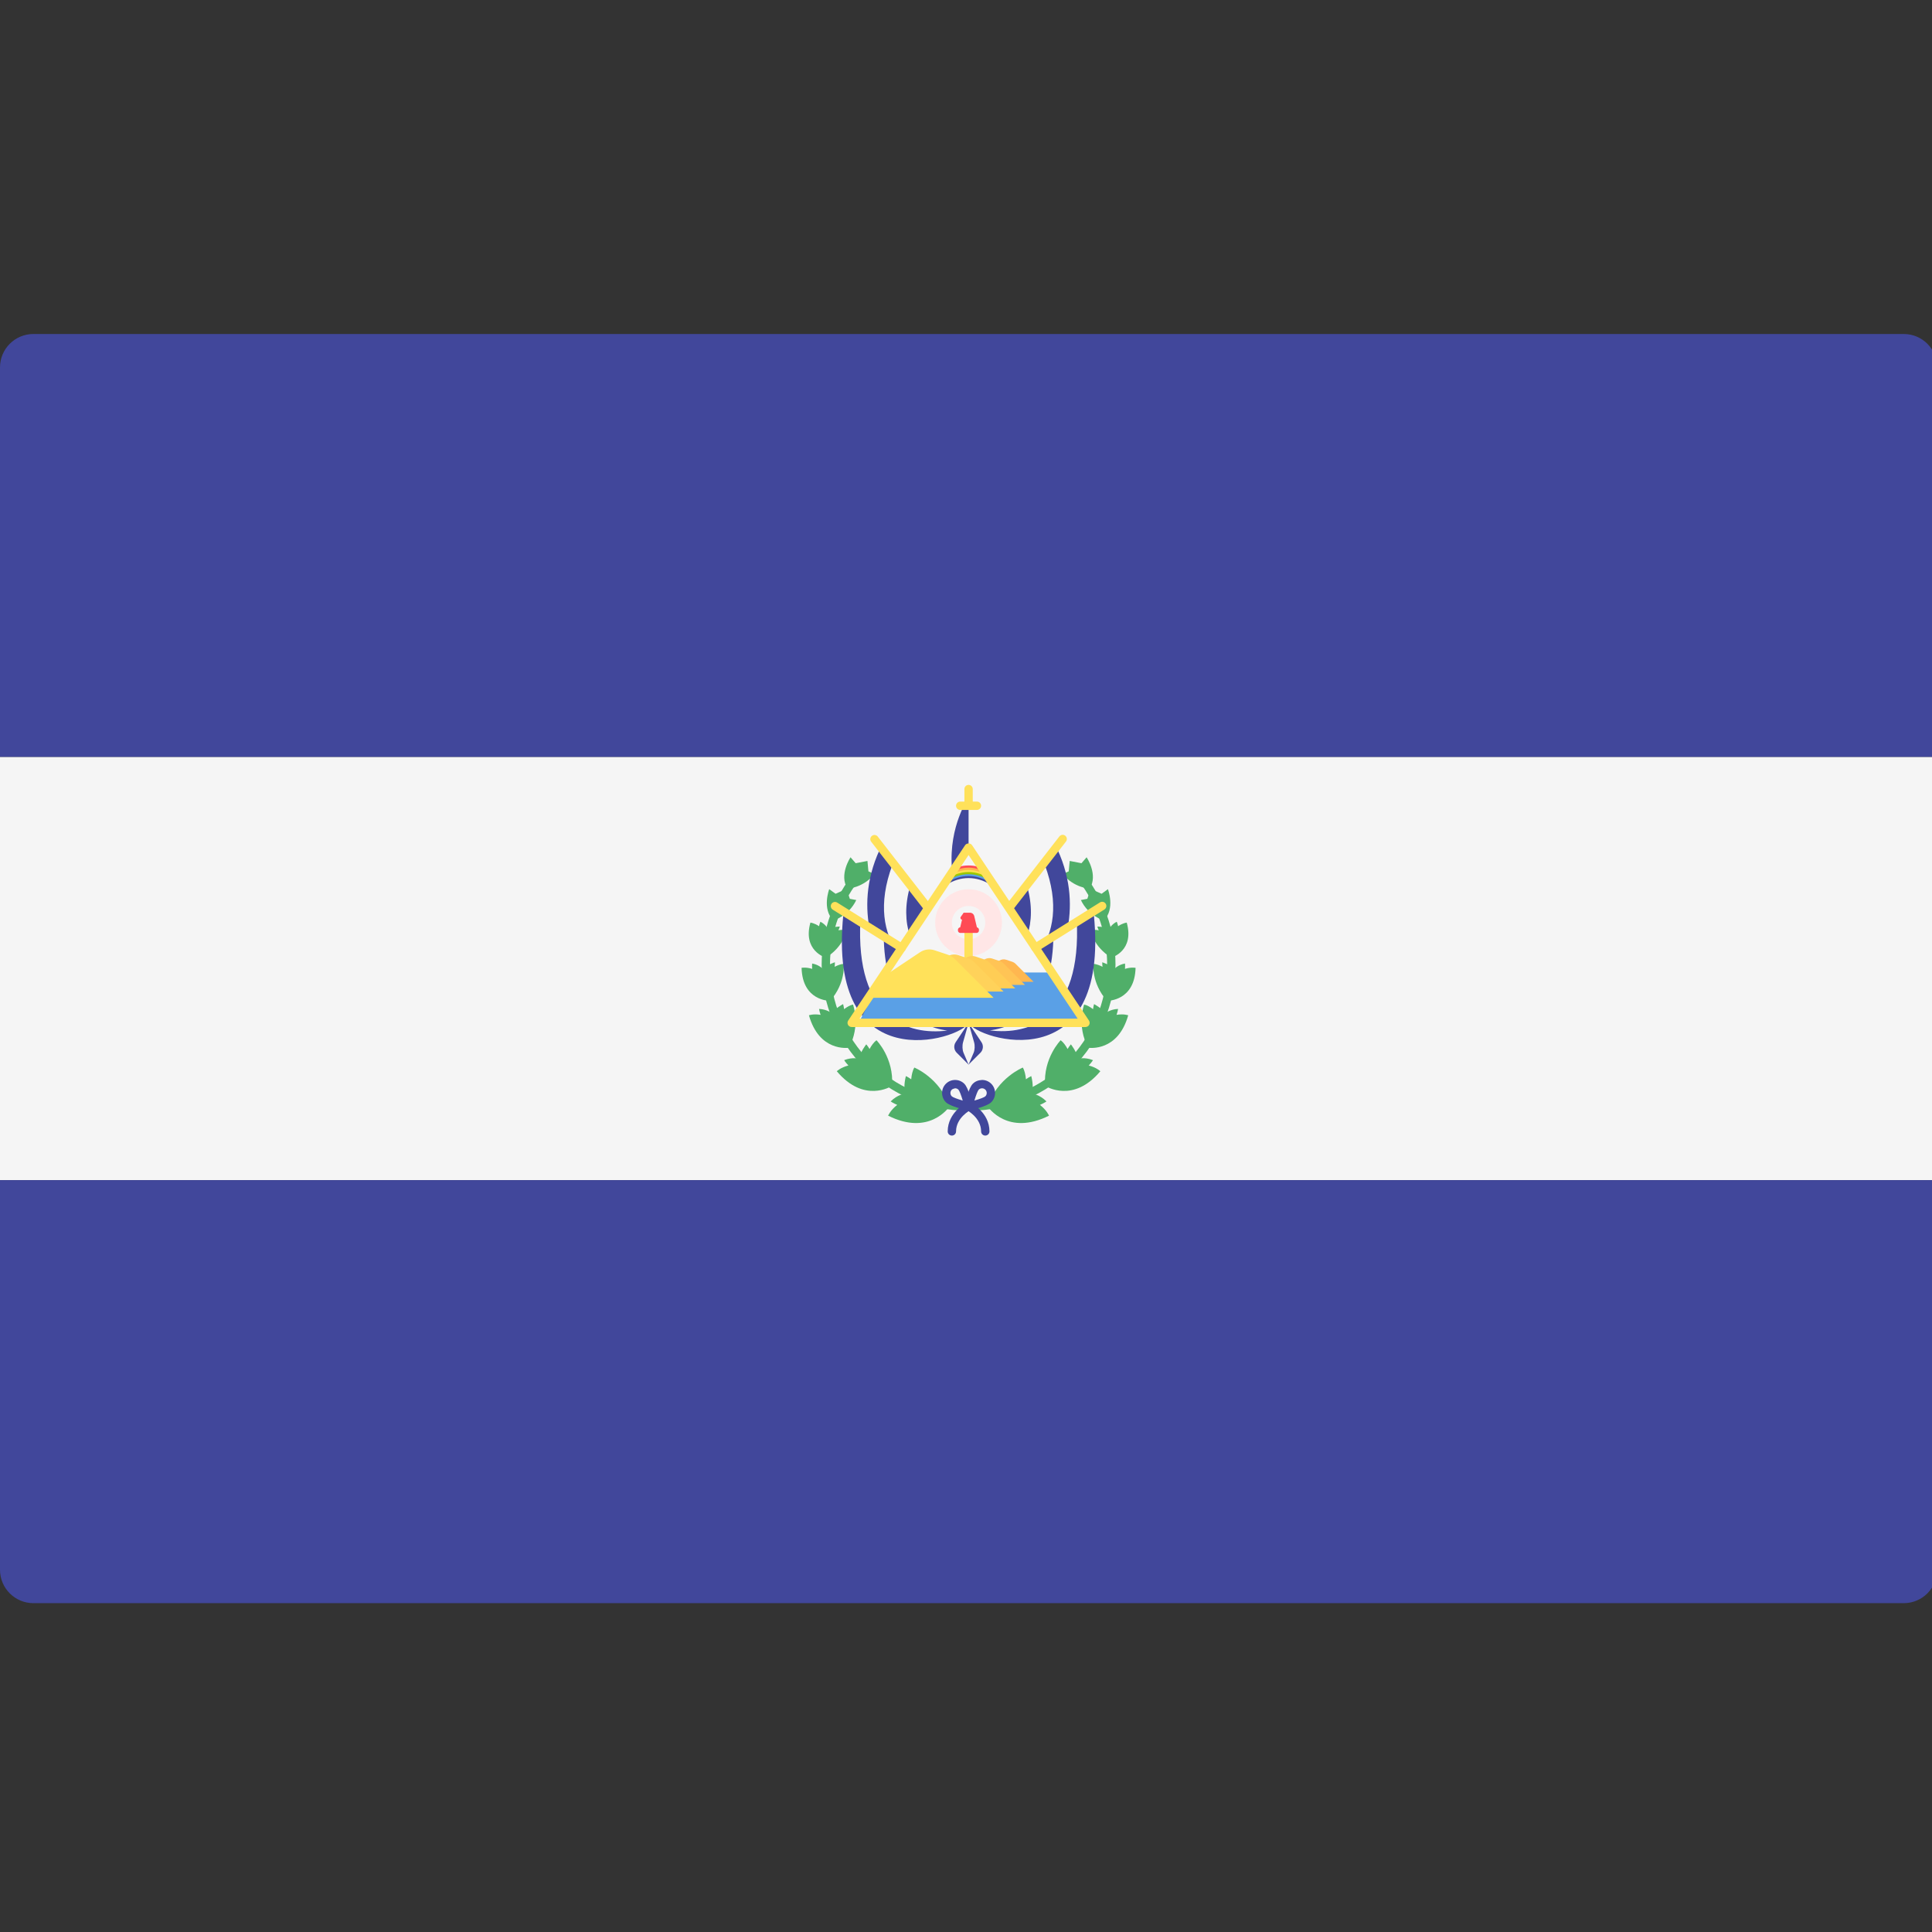 <?xml version="1.0" encoding="UTF-8" standalone="no"?>
<!-- Generator: Adobe Illustrator 19.0.0, SVG Export Plug-In . SVG Version: 6.00 Build 0)  -->

<svg
   xmlns:dc="http://purl.org/dc/elements/1.1/"
   xmlns:cc="http://creativecommons.org/ns#"
   xmlns:rdf="http://www.w3.org/1999/02/22-rdf-syntax-ns#"
   xmlns:svg="http://www.w3.org/2000/svg"
   xmlns="http://www.w3.org/2000/svg"
   xmlns:sodipodi="http://sodipodi.sourceforge.net/DTD/sodipodi-0.dtd"
   xmlns:inkscape="http://www.inkscape.org/namespaces/inkscape"
   version="1.1"
   id="Layer_1"
   x="0px"
   y="0px"
   viewBox="0 0 24 24"
   xml:space="preserve"
   sodipodi:docname="es_SV.svg"
   width="24"
   height="24"
   inkscape:version="0.92.1 r15381"><rect x="0" y="0" width="24" height="24" fill="#333333" stroke="none"/><defs
     id="defs185" /><sodipodi:namedview
     pagecolor="#ffffff"
     bordercolor="#666666"
     borderopacity="1"
     objecttolerance="10"
     gridtolerance="10"
     guidetolerance="10"
     inkscape:pageopacity="0"
     inkscape:pageshadow="2"
     inkscape:window-width="1440"
     inkscape:window-height="825"
     id="namedview183"
     showgrid="false"
     inkscape:zoom="0.46093662"
     inkscape:cx="-41.220418"
     inkscape:cy="82.440835"
     inkscape:window-x="0"
     inkscape:window-y="0"
     inkscape:window-maximized="1"
     inkscape:current-layer="Layer_1" /><g
     id="g279"
     transform="scale(0.047)"><g
       id="g6"><path
         id="path2"
         d="M 512,200.093 H 0 V 97.104 c 0,-4.875 3.953,-8.828 8.828,-8.828 h 494.345 c 4.875,0 8.828,3.953 8.828,8.828 z"
         style="fill:#41479b"
         inkscape:connector-curvature="0" /><path
         id="path4"
         d="M 503.172,423.725 H 8.828 C 3.953,423.725 0,419.772 0,414.897 V 311.909 h 512 v 102.988 c 0,4.876 -3.953,8.828 -8.828,8.828 z"
         style="fill:#41479b"
         inkscape:connector-curvature="0" /></g><rect
       id="rect8"
       height="111.81"
       width="512"
       style="fill:#f5f5f5"
       y="200.091"
       x="0" /><g
       id="g62"><path
         id="path10"
         d="m 255.789,293.563 c -21.295,0 -38.621,-17.325 -38.621,-38.621 0,-9.097 3.224,-17.931 9.08,-24.877 l 1.687,1.422 c -5.521,6.548 -8.561,14.877 -8.561,23.455 0,20.077 16.335,36.414 36.414,36.414 z"
         style="fill:#50af69"
         inkscape:connector-curvature="0" /><path
         id="path12"
         d="m 241.662,282.16 c -0.482,0.823 -0.721,1.953 -0.825,3.1 -0.436,-0.314 -0.898,-0.606 -1.4,-0.851 0,0 -0.759,2.674 -0.166,4.599 0,0 -2.013,0.249 -3.861,2.103 0,0 0.637,0.45 1.73,0.919 -1.835,1.432 -2.401,2.848 -2.401,2.848 10.83,5.415 16.02,-2.138 16.246,-2.477 -2.653,-7.569 -9.323,-10.241 -9.323,-10.241 z"
         style="fill:#50af69"
         inkscape:connector-curvature="0" /><path
         id="path14"
         d="m 250.985,292.403 c 0.007,0.019 0.015,0.035 0.022,0.055 v -0.087 c 0,0 -0.017,0.024 -0.022,0.032 z"
         style="fill:#50af69"
         inkscape:connector-curvature="0" /><path
         id="path16"
         d="m 231.66,274.942 c -0.707,0.518 -1.321,1.383 -1.83,2.312 -0.253,-0.424 -0.535,-0.839 -0.87,-1.229 0,0 -1.618,1.976 -1.821,3.817 0,0 -1.788,-0.525 -4.023,0.362 0,0 0.372,0.612 1.122,1.408 -2.07,0.536 -3.065,1.523 -3.065,1.523 7.149,8.525 14.287,4.055 14.601,3.852 0.534,-7.355 -4.114,-12.045 -4.114,-12.045 z"
         style="fill:#50af69"
         inkscape:connector-curvature="0" /><path
         id="path18"
         d="m 235.775,286.985 c -0.001,0.019 0,0.035 -0.002,0.054 l 0.032,-0.073 c 0,0 -0.022,0.014 -0.03,0.019 z"
         style="fill:#50af69"
         inkscape:connector-curvature="0" /><path
         id="path20"
         d="m 225.455,265.505 c -0.772,0.163 -1.598,0.647 -2.359,1.22 -0.051,-0.442 -0.129,-0.887 -0.259,-1.332 0,0 -2.061,1.024 -2.91,2.461 0,0 -1.274,-1.095 -3.438,-1.194 0,0 0.078,0.641 0.401,1.572 -1.899,-0.327 -3.082,0.115 -3.082,0.115 2.713,9.652 10.232,8.625 10.567,8.574 3.158,-5.84 1.08,-11.416 1.08,-11.416 z"
         style="fill:#50af69"
         inkscape:connector-curvature="0" /><path
         id="path22"
         d="m 224.372,276.922 c -0.008,0.014 -0.013,0.029 -0.022,0.044 l 0.053,-0.049 c 0.001,0.001 -0.023,0.004 -0.031,0.005 z"
         style="fill:#50af69"
         inkscape:connector-curvature="0" /><path
         id="path24"
         d="m 222.999,254.75 c -0.733,0.047 -1.586,0.367 -2.403,0.774 0.056,-0.39 0.087,-0.786 0.073,-1.187 0,0 -2.09,0.639 -3.183,1.782 0,0 -0.896,-1.103 -2.822,-1.452 0,0 -0.076,0.566 0,1.412 -1.634,-0.513 -2.801,-0.274 -2.801,-0.274 0.228,8.702 7.231,8.721 7.543,8.717 4.185,-4.684 3.593,-9.772 3.593,-9.772 z"
         style="fill:#50af69"
         inkscape:connector-curvature="0" /><path
         id="path26"
         d="m 219.405,264.524 c -0.011,0.012 -0.019,0.023 -0.03,0.035 l 0.058,-0.035 c 0.001,0 -0.021,-10e-4 -0.028,0 z"
         style="fill:#50af69"
         inkscape:connector-curvature="0" /><path
         id="path28"
         d="m 223.814,245.843 c -0.627,-0.15 -1.426,-0.103 -2.217,0.028 0.148,-0.312 0.277,-0.637 0.367,-0.977 0,0 -1.919,-0.004 -3.132,0.672 0,0 -0.466,-1.158 -1.991,-1.948 0,0 -0.211,0.455 -0.366,1.185 -1.238,-0.853 -2.279,-0.953 -2.279,-0.953 -2.06,7.358 3.809,9.186 4.072,9.263 4.725,-2.849 5.546,-7.27 5.546,-7.27 z"
         style="fill:#50af69"
         inkscape:connector-curvature="0" /><path
         id="path30"
         d="m 218.27,253.112 c -0.012,0.008 -0.022,0.015 -0.034,0.022 l 0.058,-0.014 c 0,0 -0.019,-0.007 -0.024,-0.008 z"
         style="fill:#50af69"
         inkscape:connector-curvature="0" /><path
         id="path32"
         d="m 219.168,235.011 c 0,0 -2.001,5.241 1.103,8.276 0,0 4.046,-1.195 6.046,-5.402 l -1.702,-0.322 -0.874,-2.621 -2.897,1.288 z"
         style="fill:#50af69"
         inkscape:connector-curvature="0" /><path
         id="path34"
         d="m 224.802,226.586 c 0,0 -3.135,4.652 -0.8,8.311 0,0 4.212,-0.248 7.113,-3.893 l -1.585,-0.698 -0.257,-2.751 -3.113,0.598 z"
         style="fill:#50af69"
         inkscape:connector-curvature="0" /><path
         id="path36"
         d="m 256.211,293.563 v -2.207 c 20.078,0 36.414,-16.337 36.414,-36.414 0,-8.577 -3.04,-16.907 -8.561,-23.455 l 1.687,-1.422 c 5.856,6.946 9.08,15.78 9.08,24.877 0,21.296 -17.325,38.621 -38.62,38.621 z"
         style="fill:#50af69"
         inkscape:connector-curvature="0" /><path
         id="path38"
         d="m 270.338,282.16 c 0.482,0.823 0.721,1.953 0.825,3.1 0.436,-0.314 0.898,-0.606 1.4,-0.851 0,0 0.759,2.674 0.165,4.599 0,0 2.013,0.249 3.861,2.103 0,0 -0.637,0.45 -1.73,0.919 1.835,1.432 2.401,2.848 2.401,2.848 -10.83,5.415 -16.02,-2.138 -16.246,-2.477 2.654,-7.569 9.324,-10.241 9.324,-10.241 z"
         style="fill:#50af69"
         inkscape:connector-curvature="0" /><path
         id="path40"
         d="m 261.015,292.403 c -0.007,0.019 -0.015,0.035 -0.022,0.055 v -0.087 c 0,0 0.017,0.024 0.022,0.032 z"
         style="fill:#50af69"
         inkscape:connector-curvature="0" /><path
         id="path42"
         d="m 280.34,274.942 c 0.707,0.518 1.321,1.383 1.829,2.312 0.253,-0.424 0.535,-0.839 0.87,-1.229 0,0 1.618,1.976 1.821,3.817 0,0 1.788,-0.525 4.023,0.362 0,0 -0.372,0.612 -1.122,1.408 2.07,0.536 3.065,1.523 3.065,1.523 -7.149,8.525 -14.287,4.055 -14.601,3.852 -0.533,-7.355 4.115,-12.045 4.115,-12.045 z"
         style="fill:#50af69"
         inkscape:connector-curvature="0" /><path
         id="path44"
         d="m 276.225,286.985 c 10e-4,0.019 0,0.035 0.002,0.054 l -0.032,-0.073 c 0,0 0.022,0.014 0.03,0.019 z"
         style="fill:#50af69"
         inkscape:connector-curvature="0" /><path
         id="path46"
         d="m 286.545,265.505 c 0.772,0.163 1.598,0.647 2.359,1.22 0.051,-0.442 0.129,-0.887 0.259,-1.332 0,0 2.061,1.024 2.91,2.461 0,0 1.274,-1.095 3.438,-1.194 0,0 -0.078,0.641 -0.401,1.572 1.899,-0.327 3.082,0.115 3.082,0.115 -2.713,9.652 -10.232,8.625 -10.567,8.574 -3.158,-5.84 -1.08,-11.416 -1.08,-11.416 z"
         style="fill:#50af69"
         inkscape:connector-curvature="0" /><path
         id="path48"
         d="m 287.628,276.922 c 0.008,0.014 0.013,0.029 0.022,0.044 l -0.053,-0.049 c -10e-4,0.001 0.023,0.004 0.031,0.005 z"
         style="fill:#50af69"
         inkscape:connector-curvature="0" /><path
         id="path50"
         d="m 289.001,254.75 c 0.733,0.047 1.586,0.367 2.403,0.774 -0.056,-0.39 -0.087,-0.786 -0.073,-1.187 0,0 2.09,0.639 3.183,1.782 0,0 0.896,-1.103 2.822,-1.452 0,0 0.076,0.566 0,1.412 1.634,-0.513 2.801,-0.274 2.801,-0.274 -0.228,8.702 -7.231,8.721 -7.543,8.717 -4.185,-4.684 -3.593,-9.772 -3.593,-9.772 z"
         style="fill:#50af69"
         inkscape:connector-curvature="0" /><path
         id="path52"
         d="m 292.595,264.524 c 0.011,0.012 0.019,0.023 0.03,0.035 l -0.059,-0.035 c 0,0 0.022,-10e-4 0.029,0 z"
         style="fill:#50af69"
         inkscape:connector-curvature="0" /><path
         id="path54"
         d="m 288.186,245.843 c 0.627,-0.15 1.426,-0.103 2.217,0.028 -0.148,-0.312 -0.277,-0.637 -0.367,-0.977 0,0 1.919,-0.004 3.132,0.672 0,0 0.466,-1.158 1.991,-1.948 0,0 0.211,0.455 0.366,1.185 1.238,-0.853 2.279,-0.953 2.279,-0.953 2.06,7.358 -3.809,9.186 -4.072,9.263 -4.725,-2.849 -5.546,-7.27 -5.546,-7.27 z"
         style="fill:#50af69"
         inkscape:connector-curvature="0" /><path
         id="path56"
         d="m 293.73,253.112 c 0.012,0.008 0.022,0.015 0.034,0.022 l -0.058,-0.014 c 0,0 0.019,-0.007 0.024,-0.008 z"
         style="fill:#50af69"
         inkscape:connector-curvature="0" /><path
         id="path58"
         d="m 292.832,235.011 c 0,0 2.001,5.241 -1.103,8.276 0,0 -4.046,-1.195 -6.046,-5.402 l 1.702,-0.322 0.874,-2.621 2.897,1.288 z"
         style="fill:#50af69"
         inkscape:connector-curvature="0" /><path
         id="path60"
         d="m 287.198,226.586 c 0,0 3.135,4.652 0.8,8.311 0,0 -4.212,-0.248 -7.113,-3.893 l 1.585,-0.698 0.257,-2.751 3.113,0.598 z"
         style="fill:#50af69"
         inkscape:connector-curvature="0" /></g><path
       id="path64"
       d="m 256,270.346 -3.412,5.118 c -0.583,0.874 -0.468,2.038 0.276,2.781 l 3.136,3.136 3.136,-3.136 c 0.743,-0.743 0.858,-1.907 0.276,-2.781 z"
       style="fill:#41479b"
       inkscape:connector-curvature="0" /><path
       id="path66"
       d="m 257.454,275.464 -1.454,-5.118 -1.454,5.118 c -0.248,0.874 -0.199,2.038 0.117,2.781 l 1.337,3.136 1.336,-3.136 c 0.317,-0.744 0.367,-1.907 0.118,-2.781 z"
       style="fill:#f5f5f5"
       inkscape:connector-curvature="0" /><g
       id="g72"><path
         id="path68"
         d="M 256,224.553 V 210.76 c 0,0 -5.241,7.54 -4.414,18.574"
         style="fill:#41479b"
         inkscape:connector-curvature="0" /><path
         id="path70"
         d="m 232.494,224.6 c -7.582,16.456 0.195,29.996 1.827,32.545 0.043,0.068 10.827,-17.376 10.827,-17.376 L 232.494,224.6"
         style="fill:#41479b"
         inkscape:connector-curvature="0" /></g><path
       id="path74"
       d="m 240.477,247.315 c -1.196,-3.725 -1.369,-8.075 0.067,-13.066 l -4.692,-5.624 c -3.855,10.388 -2.26,18.058 1.599,23.562 0.947,-1.523 1.999,-3.217 3.026,-4.872 z"
       style="fill:#f5f5f5"
       inkscape:connector-curvature="0" /><path
       id="path76"
       d="m 244.967,240.688 c -0.329,0 -0.654,-0.147 -0.872,-0.427 L 230.258,222.47 c -0.375,-0.481 -0.288,-1.174 0.193,-1.547 0.483,-0.375 1.174,-0.287 1.548,0.194 l 13.837,17.791 c 0.375,0.481 0.288,1.174 -0.193,1.547 -0.201,0.158 -0.44,0.233 -0.676,0.233 z"
       style="fill:#ffe15a"
       inkscape:connector-curvature="0" /><path
       id="path78"
       d="m 222.897,241.699 c -4.414,44.138 30.897,33.103 33.103,28.69 l -22.069,-11.034 4.414,-8.828 -15.448,-8.828"
       style="fill:#41479b"
       inkscape:connector-curvature="0" /><path
       id="path80"
       d="m 233.567,246.778 -6.151,-3.69 c -1.384,26.228 12.622,30.596 22.953,29.294 -8.375,-1.124 -16.743,-7.308 -16.802,-25.604 z"
       style="fill:#f5f5f5"
       inkscape:connector-curvature="0" /><path
       id="path82"
       d="m 238.343,251.628 c -0.2,0 -0.402,-0.054 -0.584,-0.168 l -17.654,-11.032 c -0.516,-0.323 -0.673,-1.004 -0.35,-1.519 0.322,-0.52 1.002,-0.676 1.521,-0.351 l 17.654,11.032 c 0.516,0.323 0.673,1.004 0.35,1.519 -0.21,0.336 -0.57,0.519 -0.937,0.519 z"
       style="fill:#ffe15a"
       inkscape:connector-curvature="0" /><path
       id="path84"
       d="m 279.506,224.556 c 7.582,16.456 -0.195,29.996 -1.827,32.545 -0.043,0.068 -10.827,-17.376 -10.827,-17.376 l 12.654,-15.169"
       style="fill:#41479b"
       inkscape:connector-curvature="0" /><path
       id="path86"
       d="m 271.523,247.271 c 1.196,-3.725 1.369,-8.075 -0.067,-13.066 l 4.692,-5.624 c 3.855,10.388 2.26,18.058 -1.599,23.562 -0.947,-1.522 -1.999,-3.217 -3.026,-4.872 z"
       style="fill:#f5f5f5"
       inkscape:connector-curvature="0" /><path
       id="path88"
       d="m 267.033,240.645 c -0.236,0 -0.476,-0.075 -0.676,-0.233 -0.481,-0.373 -0.568,-1.067 -0.193,-1.547 l 13.837,-17.791 c 0.375,-0.481 1.067,-0.567 1.548,-0.194 0.481,0.373 0.568,1.067 0.193,1.547 l -13.837,17.791 c -0.217,0.281 -0.543,0.427 -0.872,0.427 z"
       style="fill:#ffe15a"
       inkscape:connector-curvature="0" /><path
       id="path90"
       d="m 289.103,241.656 c 4.414,44.138 -30.897,33.103 -33.103,28.69 l 22.069,-11.034 -4.414,-8.828 15.448,-8.828"
       style="fill:#41479b"
       inkscape:connector-curvature="0" /><path
       id="path92"
       d="m 278.433,246.734 6.151,-3.69 c 1.384,26.228 -12.622,30.596 -22.953,29.294 8.375,-1.124 16.743,-7.307 16.802,-25.604 z"
       style="fill:#f5f5f5"
       inkscape:connector-curvature="0" /><path
       id="path94"
       d="m 273.657,251.585 c -0.367,0 -0.727,-0.183 -0.937,-0.52 -0.323,-0.515 -0.165,-1.196 0.35,-1.519 l 17.654,-11.032 c 0.519,-0.326 1.198,-0.168 1.521,0.351 0.323,0.515 0.166,1.196 -0.35,1.519 l -17.654,11.032 c -0.182,0.115 -0.384,0.169 -0.584,0.169 z"
       style="fill:#ffe15a"
       inkscape:connector-curvature="0" /><circle
       id="circle96"
       r="8.828"
       cy="243.861"
       cx="256"
       style="fill:#ffe6e6" /><circle
       id="circle98"
       r="4.414"
       cy="243.861"
       cx="256"
       style="fill:#f5f5f5" /><path
       id="path100"
       d="m 256,258.208 c -0.61,0 -1.103,-0.493 -1.103,-1.103 v -13.241 c 0,-0.61 0.493,-1.103 1.103,-1.103 0.61,0 1.103,0.493 1.103,1.103 v 13.241 c 0,0.61 -0.493,1.103 -1.103,1.103 z"
       style="fill:#ffe15a"
       inkscape:connector-curvature="0" /><polygon
       id="polygon102"
       points="278.253,257.038 286.161,270.162 227.034,270.162 233.931,257.038 "
       style="fill:#5aa0e6" /><path
       id="path104"
       d="m 257.795,259.496 h 15.377 l -4.783,-4.783 c -0.225,-0.225 -0.5,-0.395 -0.801,-0.495 l -1.665,-0.555 c -0.6,-0.2 -1.259,-0.111 -1.785,0.239 l -5.316,3.544 z"
       style="fill:#ffb750"
       inkscape:connector-curvature="0" /><path
       id="path106"
       d="m 252.567,260.323 h 18.353 l -5.709,-5.709 c -0.268,-0.268 -0.596,-0.471 -0.957,-0.591 l -1.987,-0.662 c -0.716,-0.238 -1.503,-0.134 -2.131,0.286 l -6.345,4.231 z"
       style="fill:#ffc455"
       inkscape:connector-curvature="0" /><path
       id="path108"
       d="m 246.183,261.242 h 22.163 l -6.894,-6.894 c -0.324,-0.324 -0.719,-0.568 -1.155,-0.714 l -2.4,-0.8 c -0.865,-0.288 -1.815,-0.161 -2.573,0.344 l -7.662,5.108 z"
       style="fill:#ffcd55"
       inkscape:connector-curvature="0" /><path
       id="path110"
       d="m 239.865,262.07 h 25.376 l -7.894,-7.894 c -0.372,-0.372 -0.824,-0.651 -1.323,-0.818 l -2.748,-0.916 c -0.991,-0.33 -2.078,-0.184 -2.947,0.395 l -8.774,5.849 z"
       style="fill:#ffd25a"
       inkscape:connector-curvature="0" /><path
       id="path112"
       d="m 229.517,263.725 h 33.103 l -10.297,-10.297 c -0.484,-0.484 -1.075,-0.85 -1.726,-1.066 l -3.584,-1.195 c -1.292,-0.43 -2.711,-0.241 -3.844,0.515 l -11.445,7.629 z"
       style="fill:#ffe15a"
       inkscape:connector-curvature="0" /><g
       id="g120"><path
         id="path114"
         d="m 258.382,245.843 h -4.771 l 1.099,-4.607 h 1.658 c 0.537,0 1.004,0.369 1.129,0.892 z"
         style="fill:#ff4b55"
         inkscape:connector-curvature="0" /><path
         id="path116"
         d="m 258.108,246.583 h -4.284 c -0.351,0 -0.634,-0.284 -0.634,-0.634 v -0.212 c 0,-0.351 0.285,-0.634 0.634,-0.634 h 4.284 c 0.351,0 0.634,0.285 0.634,0.634 v 0.212 c 0,0.349 -0.285,0.634 -0.634,0.634 z"
         style="fill:#ff4b55"
         inkscape:connector-curvature="0" /><path
         id="path118"
         d="m 255.276,243.333 -1.071,-0.271 c -0.323,-0.082 -0.463,-0.462 -0.27,-0.734 l 0.775,-1.092 z"
         style="fill:#ff4b55"
         inkscape:connector-curvature="0" /></g><path
       id="path122"
       d="m 250.495,232.527 c -0.052,0.405 -0.105,0.811 -0.157,1.216 1.715,-1.041 3.607,-1.665 5.662,-1.665 2.053,0.002 3.946,0.622 5.662,1.665 -0.052,-0.406 -0.105,-0.811 -0.157,-1.216 -1.706,-0.89 -3.542,-1.402 -5.505,-1.4 -1.962,-0.002 -3.798,0.509 -5.505,1.4 z"
       style="fill:#41479b"
       inkscape:connector-curvature="0" /><path
       id="path124"
       d="m 250.563,231.999 c -0.052,0.405 -0.105,0.811 -0.157,1.216 1.696,-1.043 3.565,-1.668 5.593,-1.671 2.028,0.002 3.897,0.627 5.593,1.671 -0.052,-0.406 -0.105,-0.811 -0.157,-1.216 -1.687,-0.897 -3.499,-1.405 -5.437,-1.406 -1.936,0 -3.748,0.511 -5.435,1.406 z"
       style="fill:#5aa0e6"
       inkscape:connector-curvature="0" /><path
       id="path126"
       d="m 250.626,231.51 c -0.052,0.405 -0.105,0.811 -0.157,1.216 1.679,-1.046 3.527,-1.676 5.53,-1.675 2.004,0 3.851,0.629 5.53,1.675 -0.052,-0.405 -0.105,-0.811 -0.157,-1.216 -1.668,-0.896 -3.459,-1.41 -5.374,-1.411 -1.911,-10e-4 -3.702,0.514 -5.372,1.411 z"
       style="fill:#9bc800"
       inkscape:connector-curvature="0" /><path
       id="path128"
       d="m 250.699,230.951 c -0.052,0.406 -0.105,0.811 -0.157,1.216 1.66,-1.049 3.482,-1.681 5.459,-1.681 1.976,0.002 3.799,0.63 5.459,1.681 -0.052,-0.405 -0.105,-0.811 -0.157,-1.216 -1.649,-0.9 -3.414,-1.416 -5.301,-1.417 -1.889,0.002 -3.654,0.517 -5.303,1.417 z"
       style="fill:#ffe14e"
       inkscape:connector-curvature="0" /><path
       id="path130"
       d="m 250.77,230.402 c -0.052,0.405 -0.105,0.811 -0.157,1.216 1.641,-1.053 3.437,-1.685 5.387,-1.686 1.95,0.002 3.747,0.632 5.387,1.686 -0.052,-0.405 -0.105,-0.811 -0.157,-1.216 -1.629,-0.903 -3.37,-1.421 -5.23,-1.422 -1.86,0.002 -3.602,0.518 -5.23,1.422 z"
       style="fill:#ffb14e"
       inkscape:connector-curvature="0" /><path
       id="path132"
       d="m 250.799,230.168 c -0.036,0.284 -0.073,0.568 -0.109,0.852 1.619,-1.054 3.391,-1.693 5.311,-1.693 1.92,-0.001 3.691,0.637 5.311,1.693 -0.036,-0.284 -0.073,-0.568 -0.109,-0.852 -1.62,-0.904 -3.351,-1.423 -5.201,-1.425 -1.851,-0.002 -3.583,0.52 -5.203,1.425 z"
       style="fill:#ff4b55"
       inkscape:connector-curvature="0" /><g
       id="g140"><path
         id="path134"
         d="m 286.897,271.449 h -61.793 c -0.407,0 -0.781,-0.224 -0.973,-0.582 -0.192,-0.36 -0.17,-0.796 0.055,-1.133 l 30.897,-46.345 c 0.409,-0.612 1.427,-0.612 1.836,0 l 30.897,46.345 c 0.225,0.339 0.247,0.774 0.055,1.133 -0.193,0.358 -0.567,0.582 -0.974,0.582 z m -59.732,-2.207 h 57.671 L 256,225.991 Z"
         style="fill:#ffe15a"
         inkscape:connector-curvature="0" /><path
         id="path136"
         d="m 256,214.07 c -0.61,0 -1.103,-0.493 -1.103,-1.103 v -4.414 c 0,-0.61 0.493,-1.103 1.103,-1.103 0.61,0 1.103,0.493 1.103,1.103 v 4.414 c 0,0.61 -0.493,1.103 -1.103,1.103 z"
         style="fill:#ffe15a"
         inkscape:connector-curvature="0" /><path
         id="path138"
         d="m 258.207,214.07 h -4.414 c -0.61,0 -1.103,-0.493 -1.103,-1.103 0,-0.61 0.493,-1.103 1.103,-1.103 h 4.414 c 0.61,0 1.103,0.493 1.103,1.103 0,0.61 -0.493,1.103 -1.103,1.103 z"
         style="fill:#ffe15a"
         inkscape:connector-curvature="0" /></g><g
       id="g150"><path
         id="path142"
         d="m 256,293.518 c -0.079,0 -0.161,-0.009 -0.239,-0.025 -1.08,-0.242 -4.684,-1.106 -5.747,-2.159 -1.35,-1.341 -1.357,-3.528 -0.019,-4.879 0.65,-0.653 1.514,-1.015 2.435,-1.017 h 0.012 c 0.917,0 1.779,0.355 2.43,1.002 1.063,1.056 1.954,4.651 2.202,5.728 0.085,0.369 -0.025,0.757 -0.292,1.026 -0.208,0.209 -0.491,0.324 -0.782,0.324 z m -3.558,-5.875 c -0.294,0.097 -0.647,0.131 -0.882,0.366 -0.482,0.484 -0.479,1.273 0.008,1.757 0.267,0.26 1.46,0.712 2.89,1.119 -0.418,-1.425 -0.877,-2.614 -1.141,-2.881 l 0.777,-0.782 -0.778,0.782 c -0.234,-0.234 -0.544,-0.361 -0.874,-0.361 z"
         style="fill:#41479b"
         inkscape:connector-curvature="0" /><path
         id="path144"
         d="m 256,293.518 c -0.291,0 -0.574,-0.115 -0.783,-0.326 -0.266,-0.269 -0.377,-0.658 -0.292,-1.026 0.248,-1.078 1.14,-4.672 2.202,-5.728 v 0 c 0.654,-0.649 1.433,-0.943 2.442,-1.002 0.921,0.002 1.785,0.364 2.434,1.017 1.341,1.352 1.332,3.539 -0.017,4.877 -1.064,1.056 -4.668,1.92 -5.748,2.162 -0.077,0.017 -0.159,0.026 -0.238,0.026 z m 1.906,-6.297 0.777,0.782 c -0.264,0.267 -0.723,1.457 -1.141,2.881 1.43,-0.407 2.623,-0.857 2.891,-1.121 0.484,-0.481 0.488,-1.269 0.006,-1.754 -0.233,-0.235 -0.544,-0.366 -0.876,-0.366 h -0.004 c -0.33,0 -0.64,0.127 -0.874,0.36 z m 0,0 h 0.022 z"
         style="fill:#41479b"
         inkscape:connector-curvature="0" /><path
         id="path146"
         d="m 251.586,300.139 c -0.61,0 -1.103,-0.493 -1.103,-1.103 0,-5.038 4.819,-7.505 5.024,-7.608 0.548,-0.274 1.205,-0.05 1.478,0.491 0.274,0.543 0.055,1.205 -0.487,1.481 -0.039,0.02 -3.807,1.976 -3.807,5.635 -0.001,0.611 -0.495,1.104 -1.105,1.104 z"
         style="fill:#41479b"
         inkscape:connector-curvature="0" /><path
         id="path148"
         d="m 260.414,300.139 c -0.61,0 -1.103,-0.493 -1.103,-1.103 0,-3.659 -3.768,-5.617 -3.807,-5.635 -0.542,-0.276 -0.76,-0.938 -0.487,-1.481 0.275,-0.541 0.931,-0.765 1.478,-0.491 0.205,0.104 5.024,2.569 5.024,7.608 -0.002,0.609 -0.495,1.102 -1.105,1.102 z"
         style="fill:#41479b"
         inkscape:connector-curvature="0" /></g><g
       id="g152" /><g
       id="g154" /><g
       id="g156" /><g
       id="g158" /><g
       id="g160" /><g
       id="g162" /><g
       id="g164" /><g
       id="g166" /><g
       id="g168" /><g
       id="g170" /><g
       id="g172" /><g
       id="g174" /><g
       id="g176" /><g
       id="g178" /><g
       id="g180" /></g></svg>